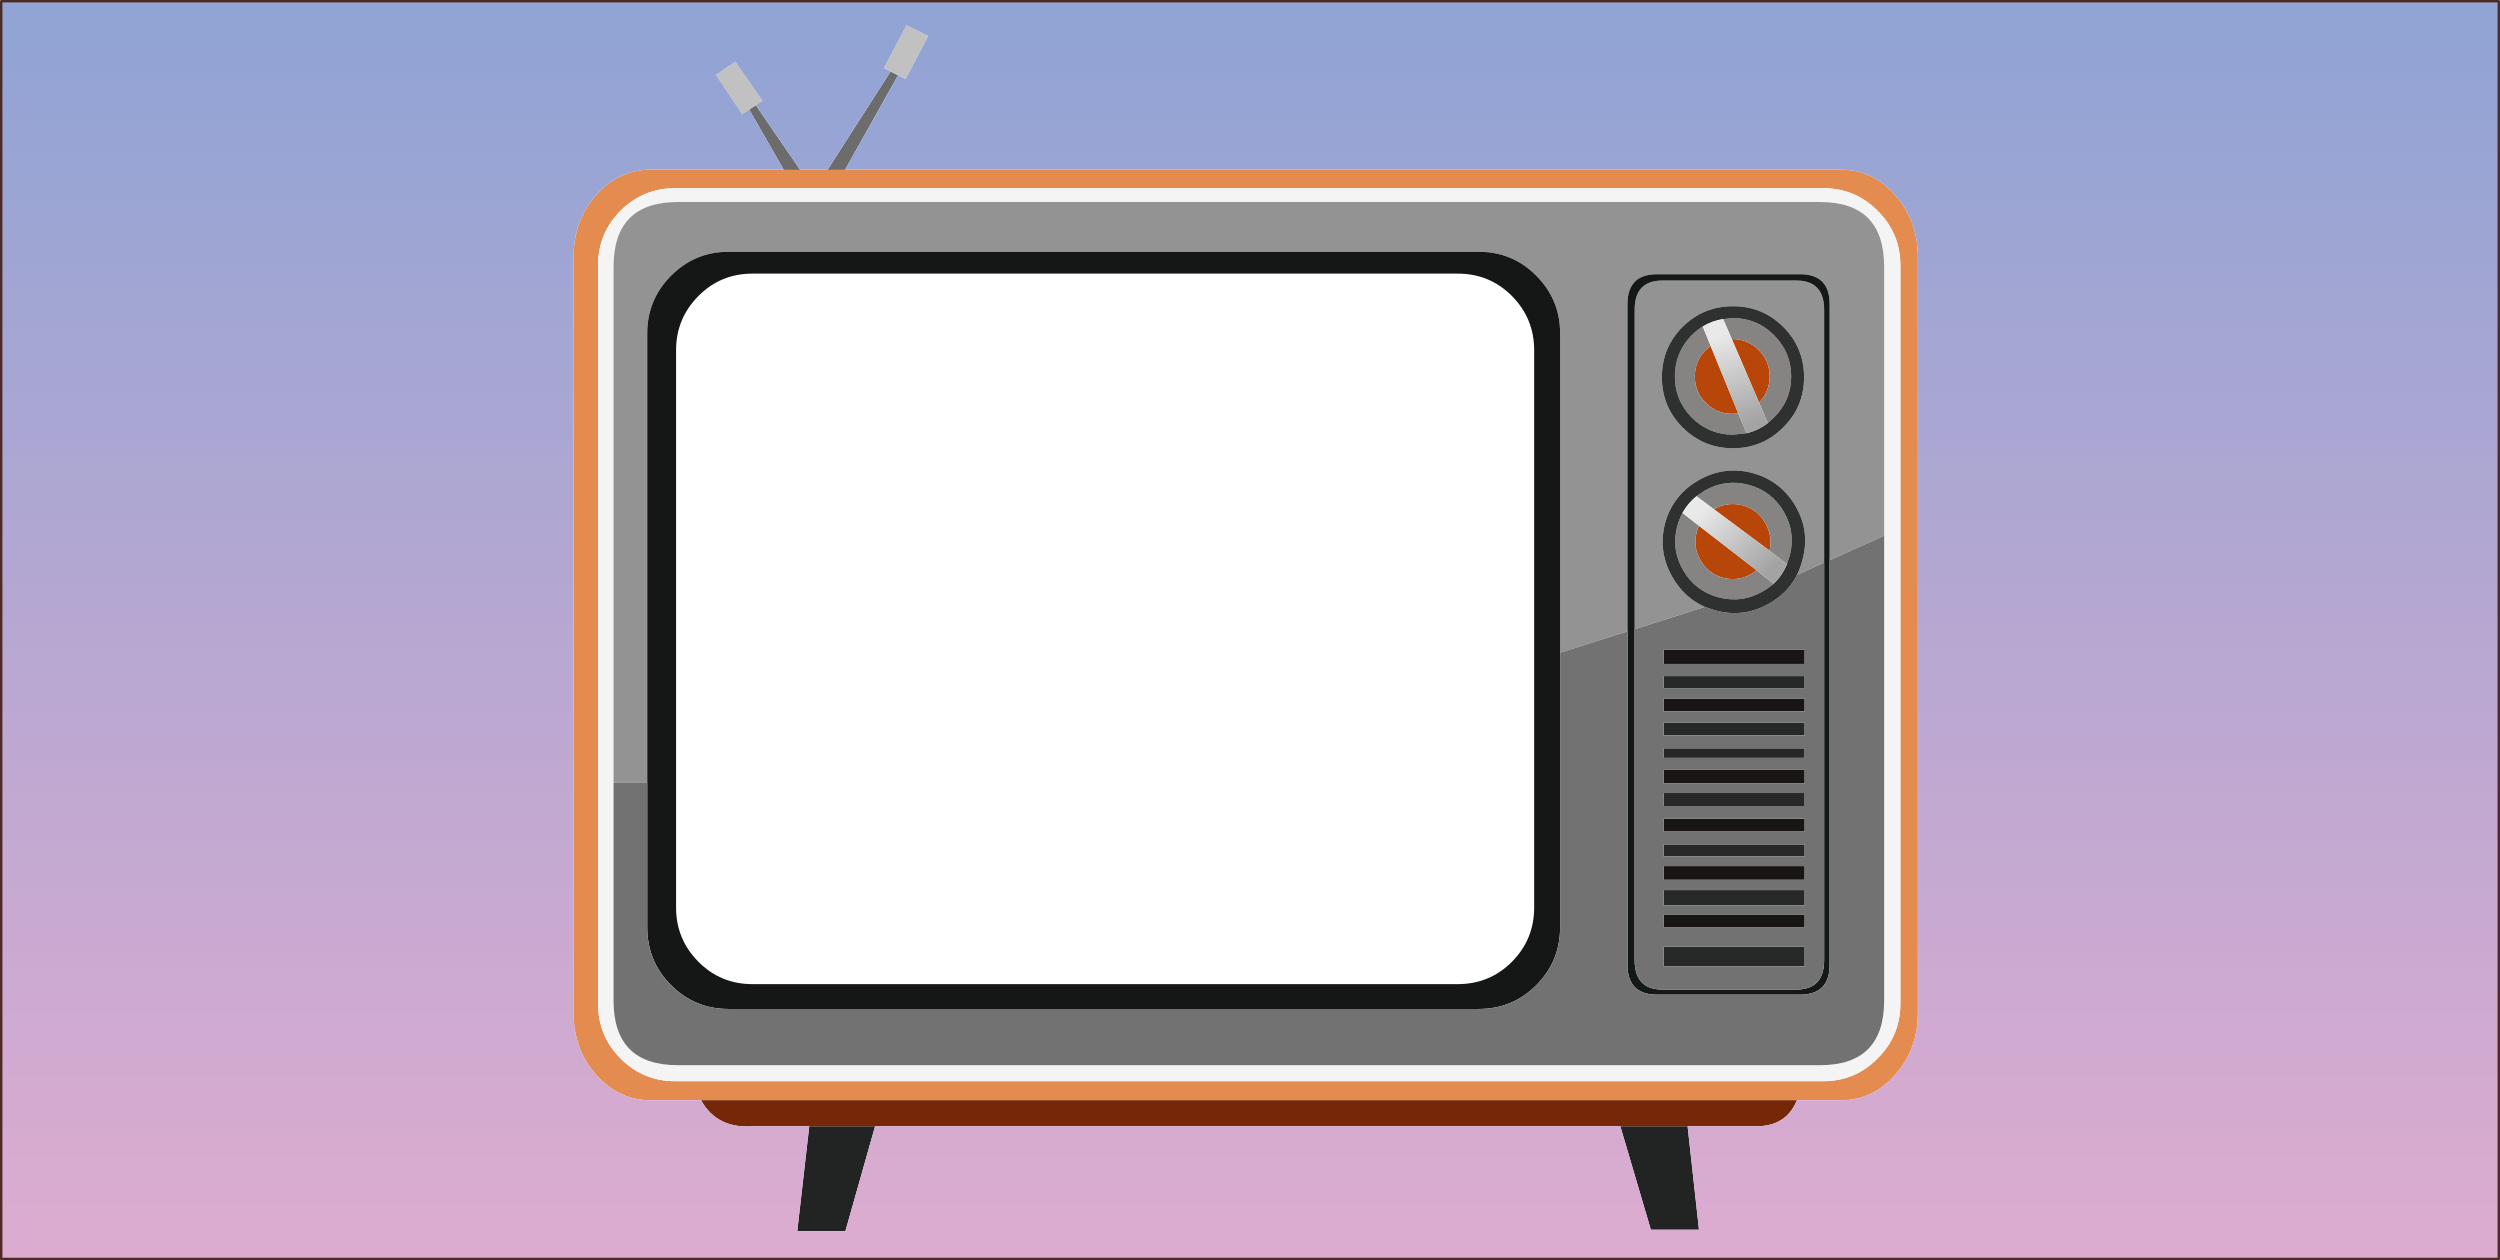 <?xml version="1.0" encoding="UTF-8" standalone="no"?>
<svg xmlns:xlink="http://www.w3.org/1999/xlink" height="519.95px" width="1031.5px" xmlns="http://www.w3.org/2000/svg">
  <g transform="matrix(1.0, 0.0, 0.0, 1.0, 515.7, 261.2)">
    <path d="M259.0 -174.25 Q249.75 -183.55 236.6 -183.55 L-237.2 -183.55 Q-250.35 -183.55 -259.7 -174.25 -268.95 -164.9 -268.95 -151.7 L-268.95 152.95 Q-268.95 166.15 -259.7 175.5 -250.35 184.9 -237.2 184.9 L236.6 184.9 Q249.75 184.9 259.0 175.5 268.4 166.15 268.4 152.95 L268.4 -151.7 Q268.4 -164.9 259.0 -174.25 M-167.0 -191.2 L243.85 -191.2 Q257.05 -191.2 266.3 -180.65 275.6 -170.05 275.6 -155.15 L275.6 156.75 Q275.6 171.7 266.3 182.2 257.05 192.75 243.85 192.75 L225.7 192.75 -226.45 192.75 -247.3 192.75 Q-260.45 192.75 -269.8 182.2 -279.05 171.7 -279.05 156.75 L-279.05 -155.15 Q-279.05 -170.05 -269.8 -180.65 -260.45 -191.2 -247.3 -191.2 L-192.35 -191.2 -192.3 -191.1 -185.55 -191.1 -185.6 -191.2 -174.2 -191.2 -174.25 -191.1 -167.05 -191.1 -167.0 -191.2" fill="#e48b4f" fill-rule="evenodd" stroke="none"/>
    <path d="M261.7 -40.15 L261.7 -151.15 Q261.7 -177.85 235.25 -177.85 L-236.05 -177.85 Q-262.55 -177.85 -262.55 -151.15 L-262.55 61.8 -262.55 151.65 Q-262.55 178.3 -236.05 178.3 L235.25 178.3 Q261.7 178.3 261.7 151.65 L261.7 -40.15 M259.0 -174.25 Q268.4 -164.9 268.4 -151.7 L268.4 152.95 Q268.4 166.15 259.0 175.5 249.75 184.9 236.6 184.9 L-237.2 184.9 Q-250.35 184.9 -259.7 175.5 -268.95 166.15 -268.95 152.95 L-268.95 -151.7 Q-268.95 -164.9 -259.7 -174.25 -250.35 -183.55 -237.2 -183.55 L236.6 -183.55 Q249.75 -183.55 259.0 -174.25" fill="#f4f4f4" fill-rule="evenodd" stroke="none"/>
    <path d="M128.0 8.1 L128.0 -123.55 Q128.0 -137.55 118.2 -147.4 108.4 -157.3 94.5 -157.3 L-215.15 -157.3 Q-229.0 -157.3 -238.85 -147.4 -248.65 -137.55 -248.65 -123.55 L-248.65 61.8 -262.55 61.8 -262.55 -151.15 Q-262.55 -177.85 -236.05 -177.85 L235.25 -177.85 Q261.7 -177.85 261.7 -151.15 L261.7 -40.15 239.2 -30.05 239.2 -135.75 Q239.2 -148.05 227.0 -148.05 L168.0 -148.05 Q155.8 -148.05 155.8 -135.75 L155.8 -0.7 128.0 8.1 M158.75 -1.55 L158.75 -133.35 Q158.75 -145.45 170.2 -145.45 L225.45 -145.45 Q236.95 -145.45 236.95 -133.35 L236.95 -29.05 225.75 -24.0 Q227.15 -26.9 227.95 -30.1 231.25 -41.75 225.15 -52.35 219.05 -62.85 207.3 -66.05 195.65 -69.1 185.05 -63.0 174.5 -56.9 171.3 -45.25 168.3 -33.55 174.4 -23.0 179.3 -14.5 187.75 -10.8 L158.75 -1.55 M170.0 -105.55 Q170.0 -93.35 178.55 -84.85 187.15 -76.25 199.35 -76.25 211.5 -76.25 220.05 -84.85 228.65 -93.35 228.65 -105.55 228.65 -117.75 220.05 -126.35 211.5 -134.85 199.35 -134.85 187.15 -134.85 178.55 -126.35 170.0 -117.75 170.0 -105.55" fill="#939393" fill-rule="evenodd" stroke="none"/>
    <path d="M108.15 -139.05 Q98.95 -148.3 85.8 -148.3 L-205.25 -148.3 Q-218.4 -148.3 -227.55 -139.05 -236.75 -129.75 -236.75 -116.7 L-236.75 113.25 Q-236.75 126.35 -227.55 135.6 -218.4 144.85 -205.25 144.85 L85.8 144.85 Q98.95 144.85 108.15 135.6 117.3 126.35 117.3 113.25 L117.3 -116.7 Q117.3 -129.75 108.15 -139.05 M-248.65 61.8 L-248.65 -123.55 Q-248.65 -137.55 -238.85 -147.4 -229.0 -157.3 -215.15 -157.3 L94.5 -157.3 Q108.4 -157.3 118.2 -147.4 128.0 -137.55 128.0 -123.55 L128.0 8.1 128.0 121.35 Q128.0 135.4 118.2 145.25 108.4 155.1 94.5 155.1 L-215.15 155.1 Q-229.0 155.1 -238.85 145.25 -248.65 135.4 -248.65 121.35 L-248.65 61.8" fill="#151716" fill-rule="evenodd" stroke="none"/>
    <path d="M-192.35 -191.2 L-206.6 -216.0 -203.85 -217.8 -185.6 -191.2 -185.55 -191.1 -192.3 -191.1 -192.35 -191.2 M-174.2 -191.2 L-148.25 -231.7 -145.15 -230.15 -167.0 -191.2 -167.05 -191.1 -174.25 -191.1 -174.2 -191.2" fill="#6c6c6c" fill-rule="evenodd" stroke="none"/>
    <path d="M-206.6 -216.0 L-209.5 -214.15 -220.25 -230.25 -212.35 -235.75 -201.1 -219.65 -203.85 -217.8 -206.6 -216.0 M-148.25 -231.7 L-151.0 -233.1 -141.65 -250.8 -132.7 -246.35 -142.05 -228.6 -145.15 -230.15 -148.25 -231.7" fill="#c1c1c1" fill-rule="evenodd" stroke="none"/>
    <path d="M180.6 203.5 L185.3 246.2 165.45 246.2 152.85 203.5 180.6 203.5 M-154.65 203.5 L-166.9 246.8 -186.75 246.8 -181.8 203.5 -154.65 203.5" fill="#222423" fill-rule="evenodd" stroke="none"/>
    <path d="M225.7 192.75 Q221.3 203.7 208.45 203.5 L180.6 203.5 152.85 203.5 -154.65 203.5 -181.8 203.5 -205.25 203.5 Q-219.95 204.5 -226.45 192.75 L225.7 192.75" fill="#762708" fill-rule="evenodd" stroke="none"/>
    <path d="M155.8 -0.7 L155.8 -135.75 Q155.8 -148.05 168.0 -148.05 L227.0 -148.05 Q239.2 -148.05 239.2 -135.75 L239.2 -30.05 239.2 136.85 Q239.2 149.2 227.0 149.2 L168.0 149.2 Q155.8 149.2 155.8 136.85 L155.8 -0.7 M236.95 -29.05 L236.95 -133.35 Q236.95 -145.45 225.45 -145.45 L170.2 -145.45 Q158.75 -145.45 158.75 -133.35 L158.75 -1.55 158.75 134.9 Q158.75 147.1 170.2 147.1 L225.45 147.1 Q236.95 147.1 236.95 134.9 L236.95 -29.05" fill="#141817" fill-rule="evenodd" stroke="none"/>
    <path d="M228.9 32.3 L170.7 32.3 170.7 27.0 228.9 27.0 228.9 32.3 M228.9 12.75 L170.7 12.75 170.7 6.8 228.9 6.8 228.9 12.75 M228.9 62.05 L170.7 62.05 170.7 56.45 228.9 56.45 228.9 62.05 M228.9 81.9 L170.7 81.9 170.7 76.65 228.9 76.65 228.9 81.9 M228.9 101.8 L170.7 101.8 170.7 96.15 228.9 96.15 228.9 101.8 M228.9 121.3 L170.7 121.3 170.7 116.3 228.9 116.3 228.9 121.3" fill="#191514" fill-rule="evenodd" stroke="none"/>
    <path d="M228.9 42.2 L170.7 42.2 170.7 36.9 228.9 36.9 228.9 42.2 M228.9 22.7 L170.7 22.7 170.7 17.75 228.9 17.75 228.9 22.7 M228.9 71.35 L170.7 71.35 170.7 66.0 228.9 66.0 228.9 71.35 M228.9 92.15 L170.7 92.15 170.7 87.2 228.9 87.2 228.9 92.15 M228.9 51.5 L170.7 51.5 170.7 47.55 228.9 47.55 228.9 51.5 M228.9 137.55 L170.7 137.55 170.7 129.45 228.9 129.45 228.9 137.55 M228.9 112.35 L170.7 112.35 170.7 106.05 228.9 106.05 228.9 112.35" fill="#272928" fill-rule="evenodd" stroke="none"/>
    <path d="M-248.65 61.8 L-248.65 121.35 Q-248.65 135.4 -238.85 145.25 -229.0 155.1 -215.15 155.1 L94.5 155.1 Q108.4 155.1 118.2 145.25 128.0 135.4 128.0 121.35 L128.0 8.1 155.8 -0.7 155.8 136.85 Q155.8 149.2 168.0 149.2 L227.0 149.2 Q239.2 149.2 239.2 136.85 L239.2 -30.05 261.7 -40.15 261.7 151.65 Q261.7 178.3 235.25 178.3 L-236.05 178.3 Q-262.55 178.3 -262.55 151.65 L-262.55 61.8 -248.65 61.8 M158.75 -1.55 L187.75 -10.8 192.05 -9.35 Q203.8 -6.15 214.4 -12.25 222.05 -16.65 225.75 -24.0 L236.95 -29.05 236.95 134.9 Q236.95 147.1 225.45 147.1 L170.2 147.1 Q158.75 147.1 158.75 134.9 L158.75 -1.55 M228.9 32.3 L228.9 27.0 170.7 27.0 170.7 32.3 228.9 32.3 M228.9 42.2 L228.9 36.9 170.7 36.9 170.7 42.2 228.9 42.2 M228.9 12.75 L228.9 6.8 170.7 6.8 170.7 12.75 228.9 12.75 M228.9 71.35 L228.9 66.0 170.7 66.0 170.7 71.35 228.9 71.35 M228.9 22.7 L228.9 17.75 170.7 17.75 170.7 22.7 228.9 22.7 M228.9 81.9 L228.9 76.65 170.7 76.65 170.7 81.9 228.9 81.9 M228.9 62.05 L228.9 56.45 170.7 56.45 170.7 62.05 228.9 62.05 M228.9 92.15 L228.9 87.2 170.7 87.2 170.7 92.15 228.9 92.15 M228.9 101.8 L228.9 96.15 170.7 96.15 170.7 101.8 228.9 101.8 M228.9 112.35 L228.9 106.05 170.7 106.05 170.7 112.35 228.9 112.35 M228.9 137.55 L228.9 129.45 170.7 129.45 170.7 137.55 228.9 137.55 M228.9 51.5 L228.9 47.55 170.7 47.55 170.7 51.5 228.9 51.5 M228.9 121.3 L228.9 116.3 170.7 116.3 170.7 121.3 228.9 121.3" fill="#727272" fill-rule="evenodd" stroke="none"/>
    <path d="M198.85 -121.3 L199.0 -121.3 Q205.4 -121.3 209.9 -116.8 214.45 -112.35 214.45 -105.85 214.45 -99.6 210.1 -95.1 L198.85 -121.3 M201.5 -90.65 L199.0 -90.45 Q192.55 -90.45 188.1 -95.0 183.6 -99.45 183.6 -105.85 183.6 -112.35 188.1 -116.8 L190.1 -118.5 201.5 -90.65 M191.45 -51.1 L191.55 -51.15 Q197.15 -54.3 203.3 -52.7 209.45 -51.05 212.6 -45.45 215.8 -40.05 214.4 -34.0 L191.45 -51.1 M209.05 -25.9 Q208.15 -25.1 207.0 -24.45 201.45 -21.2 195.25 -22.8 189.1 -24.5 185.9 -30.05 182.7 -35.6 184.4 -41.75 184.7 -43.0 185.3 -44.25 L209.05 -25.9" fill="#b84608" fill-rule="evenodd" stroke="none"/>
    <path d="M195.25 -129.55 L199.35 -129.95 Q209.3 -129.95 216.25 -122.9 223.35 -115.8 223.35 -105.85 223.35 -96.0 216.25 -88.95 L213.7 -86.65 210.1 -95.1 Q214.45 -99.6 214.45 -105.85 214.45 -112.35 209.9 -116.8 205.4 -121.3 199.0 -121.3 L198.85 -121.3 195.25 -129.55 M204.9 -82.45 L199.35 -81.85 Q189.4 -81.85 182.3 -88.95 175.35 -96.0 175.35 -105.85 175.35 -115.8 182.3 -122.9 184.45 -125.05 186.85 -126.5 L190.1 -118.5 188.1 -116.8 Q183.6 -112.35 183.6 -105.85 183.6 -99.45 188.1 -95.0 192.55 -90.45 199.0 -90.45 L201.5 -90.65 204.9 -82.45 M184.25 -56.45 L187.55 -58.7 Q196.15 -63.7 205.75 -61.15 215.4 -58.6 220.35 -49.95 225.3 -41.35 222.7 -31.7 L221.6 -28.45 214.4 -34.0 Q215.8 -40.05 212.6 -45.45 209.45 -51.05 203.3 -52.7 197.15 -54.3 191.55 -51.15 L191.45 -51.1 184.25 -56.45 M216.1 -20.35 Q214.15 -18.6 211.55 -17.15 203.05 -12.2 193.3 -14.75 183.7 -17.35 178.75 -25.95 173.75 -34.55 176.35 -44.2 177.15 -47.1 178.5 -49.55 L185.3 -44.25 Q184.7 -43.0 184.4 -41.75 182.7 -35.6 185.9 -30.05 189.1 -24.5 195.25 -22.8 201.45 -21.2 207.0 -24.45 208.15 -25.1 209.05 -25.9 L216.1 -20.35" fill="#858482" fill-rule="evenodd" stroke="none"/>
    <path d="M187.75 -10.8 Q179.3 -14.5 174.4 -23.0 168.3 -33.55 171.3 -45.25 174.5 -56.9 185.05 -63.0 195.65 -69.1 207.3 -66.05 219.05 -62.85 225.15 -52.35 231.25 -41.75 227.95 -30.1 227.15 -26.9 225.75 -24.0 222.05 -16.65 214.4 -12.25 203.8 -6.15 192.05 -9.35 L187.75 -10.8 M213.7 -86.65 L216.25 -88.95 Q223.35 -96.0 223.35 -105.85 223.35 -115.8 216.25 -122.9 209.3 -129.95 199.35 -129.95 L195.25 -129.55 Q190.75 -128.85 186.85 -126.5 184.45 -125.05 182.3 -122.9 175.35 -115.8 175.35 -105.85 175.35 -96.0 182.3 -88.95 189.4 -81.85 199.35 -81.85 L204.9 -82.45 Q209.75 -83.6 213.7 -86.65 M170.0 -105.55 Q170.0 -117.75 178.55 -126.35 187.15 -134.85 199.35 -134.85 211.5 -134.85 220.05 -126.35 228.65 -117.75 228.65 -105.55 228.65 -93.35 220.05 -84.85 211.5 -76.25 199.35 -76.25 187.15 -76.25 178.55 -84.85 170.0 -93.35 170.0 -105.55 M221.6 -28.45 L222.7 -31.7 Q225.3 -41.35 220.35 -49.95 215.4 -58.6 205.75 -61.15 196.15 -63.7 187.55 -58.7 L184.25 -56.45 Q180.7 -53.55 178.5 -49.55 177.15 -47.1 176.35 -44.2 173.75 -34.55 178.75 -25.95 183.7 -17.35 193.3 -14.75 203.05 -12.2 211.55 -17.15 214.15 -18.6 216.1 -20.35 219.7 -23.8 221.6 -28.45" fill="#2f3130" fill-rule="evenodd" stroke="none"/>
    <path d="M195.25 -129.55 L198.85 -121.3 210.1 -95.1 213.7 -86.65 Q209.75 -83.6 204.9 -82.45 L201.5 -90.65 190.1 -118.5 186.85 -126.5 Q190.75 -128.85 195.25 -129.55" fill="url(#gradient0)" fill-rule="evenodd" stroke="none"/>
    <path d="M184.25 -56.45 L191.45 -51.1 214.4 -34.0 221.6 -28.45 Q219.7 -23.8 216.1 -20.35 L209.05 -25.9 185.3 -44.25 178.5 -49.55 Q180.7 -53.55 184.25 -56.45" fill="url(#gradient1)" fill-rule="evenodd" stroke="none"/>
    <path d="M225.7 192.75 L243.85 192.75 Q257.05 192.75 266.3 182.2 275.6 171.7 275.6 156.75 L275.6 -155.15 Q275.6 -170.05 266.3 -180.65 257.05 -191.2 243.85 -191.2 L-167.0 -191.2 -145.15 -230.15 -142.05 -228.6 -132.7 -246.35 -141.65 -250.8 -151.0 -233.1 -148.25 -231.7 -174.2 -191.2 -185.6 -191.2 -203.85 -217.8 -201.1 -219.65 -212.35 -235.75 -220.25 -230.25 -209.5 -214.15 -206.6 -216.0 -192.35 -191.2 -247.3 -191.2 Q-260.45 -191.2 -269.8 -180.65 -279.05 -170.05 -279.05 -155.15 L-279.05 156.75 Q-279.05 171.7 -269.8 182.2 -260.45 192.75 -247.3 192.75 L-226.45 192.75 Q-219.95 204.5 -205.25 203.5 L-181.8 203.5 -186.75 246.8 -166.9 246.8 -154.65 203.5 152.85 203.5 165.45 246.2 185.3 246.2 180.6 203.5 208.45 203.5 Q221.3 203.7 225.7 192.75 M-515.2 -260.7 L515.3 -260.7 515.3 258.25 -515.2 258.25 -515.2 -260.7" fill="url(#gradient2)" fill-rule="evenodd" stroke="none"/>
    <path d="M-515.2 -260.7 L515.3 -260.7 515.3 258.25 -515.2 258.25 -515.2 -260.7 Z" fill="none" stroke="#4f2a24" stroke-linecap="round" stroke-linejoin="round" stroke-width="1.0"/>
  </g>
  <defs>
    <linearGradient gradientTransform="matrix(0.006, 0.023, -0.009, 0.003, 200.65, -104.6)" gradientUnits="userSpaceOnUse" id="gradient0" spreadMethod="pad" x1="-819.2" x2="819.2">
      <stop offset="0.0" stop-color="#e9e9e9"/>
      <stop offset="1.0" stop-color="#a3a3a3"/>
    </linearGradient>
    <linearGradient gradientTransform="matrix(0.016, 0.016, -0.007, 0.007, 200.7, -38.25)" gradientUnits="userSpaceOnUse" id="gradient1" spreadMethod="pad" x1="-819.2" x2="819.2">
      <stop offset="0.0" stop-color="#e9e9e9"/>
      <stop offset="1.0" stop-color="#a3a3a3"/>
    </linearGradient>
    <linearGradient gradientTransform="matrix(0.0, -0.298, 0.629, 0.0, 0.05, -3.05)" gradientUnits="userSpaceOnUse" id="gradient2" spreadMethod="pad" x1="-819.2" x2="819.2">
      <stop offset="0.004" stop-color="#dbabd0"/>
      <stop offset="1.0" stop-color="#91a4d4"/>
    </linearGradient>
  </defs>
</svg>
